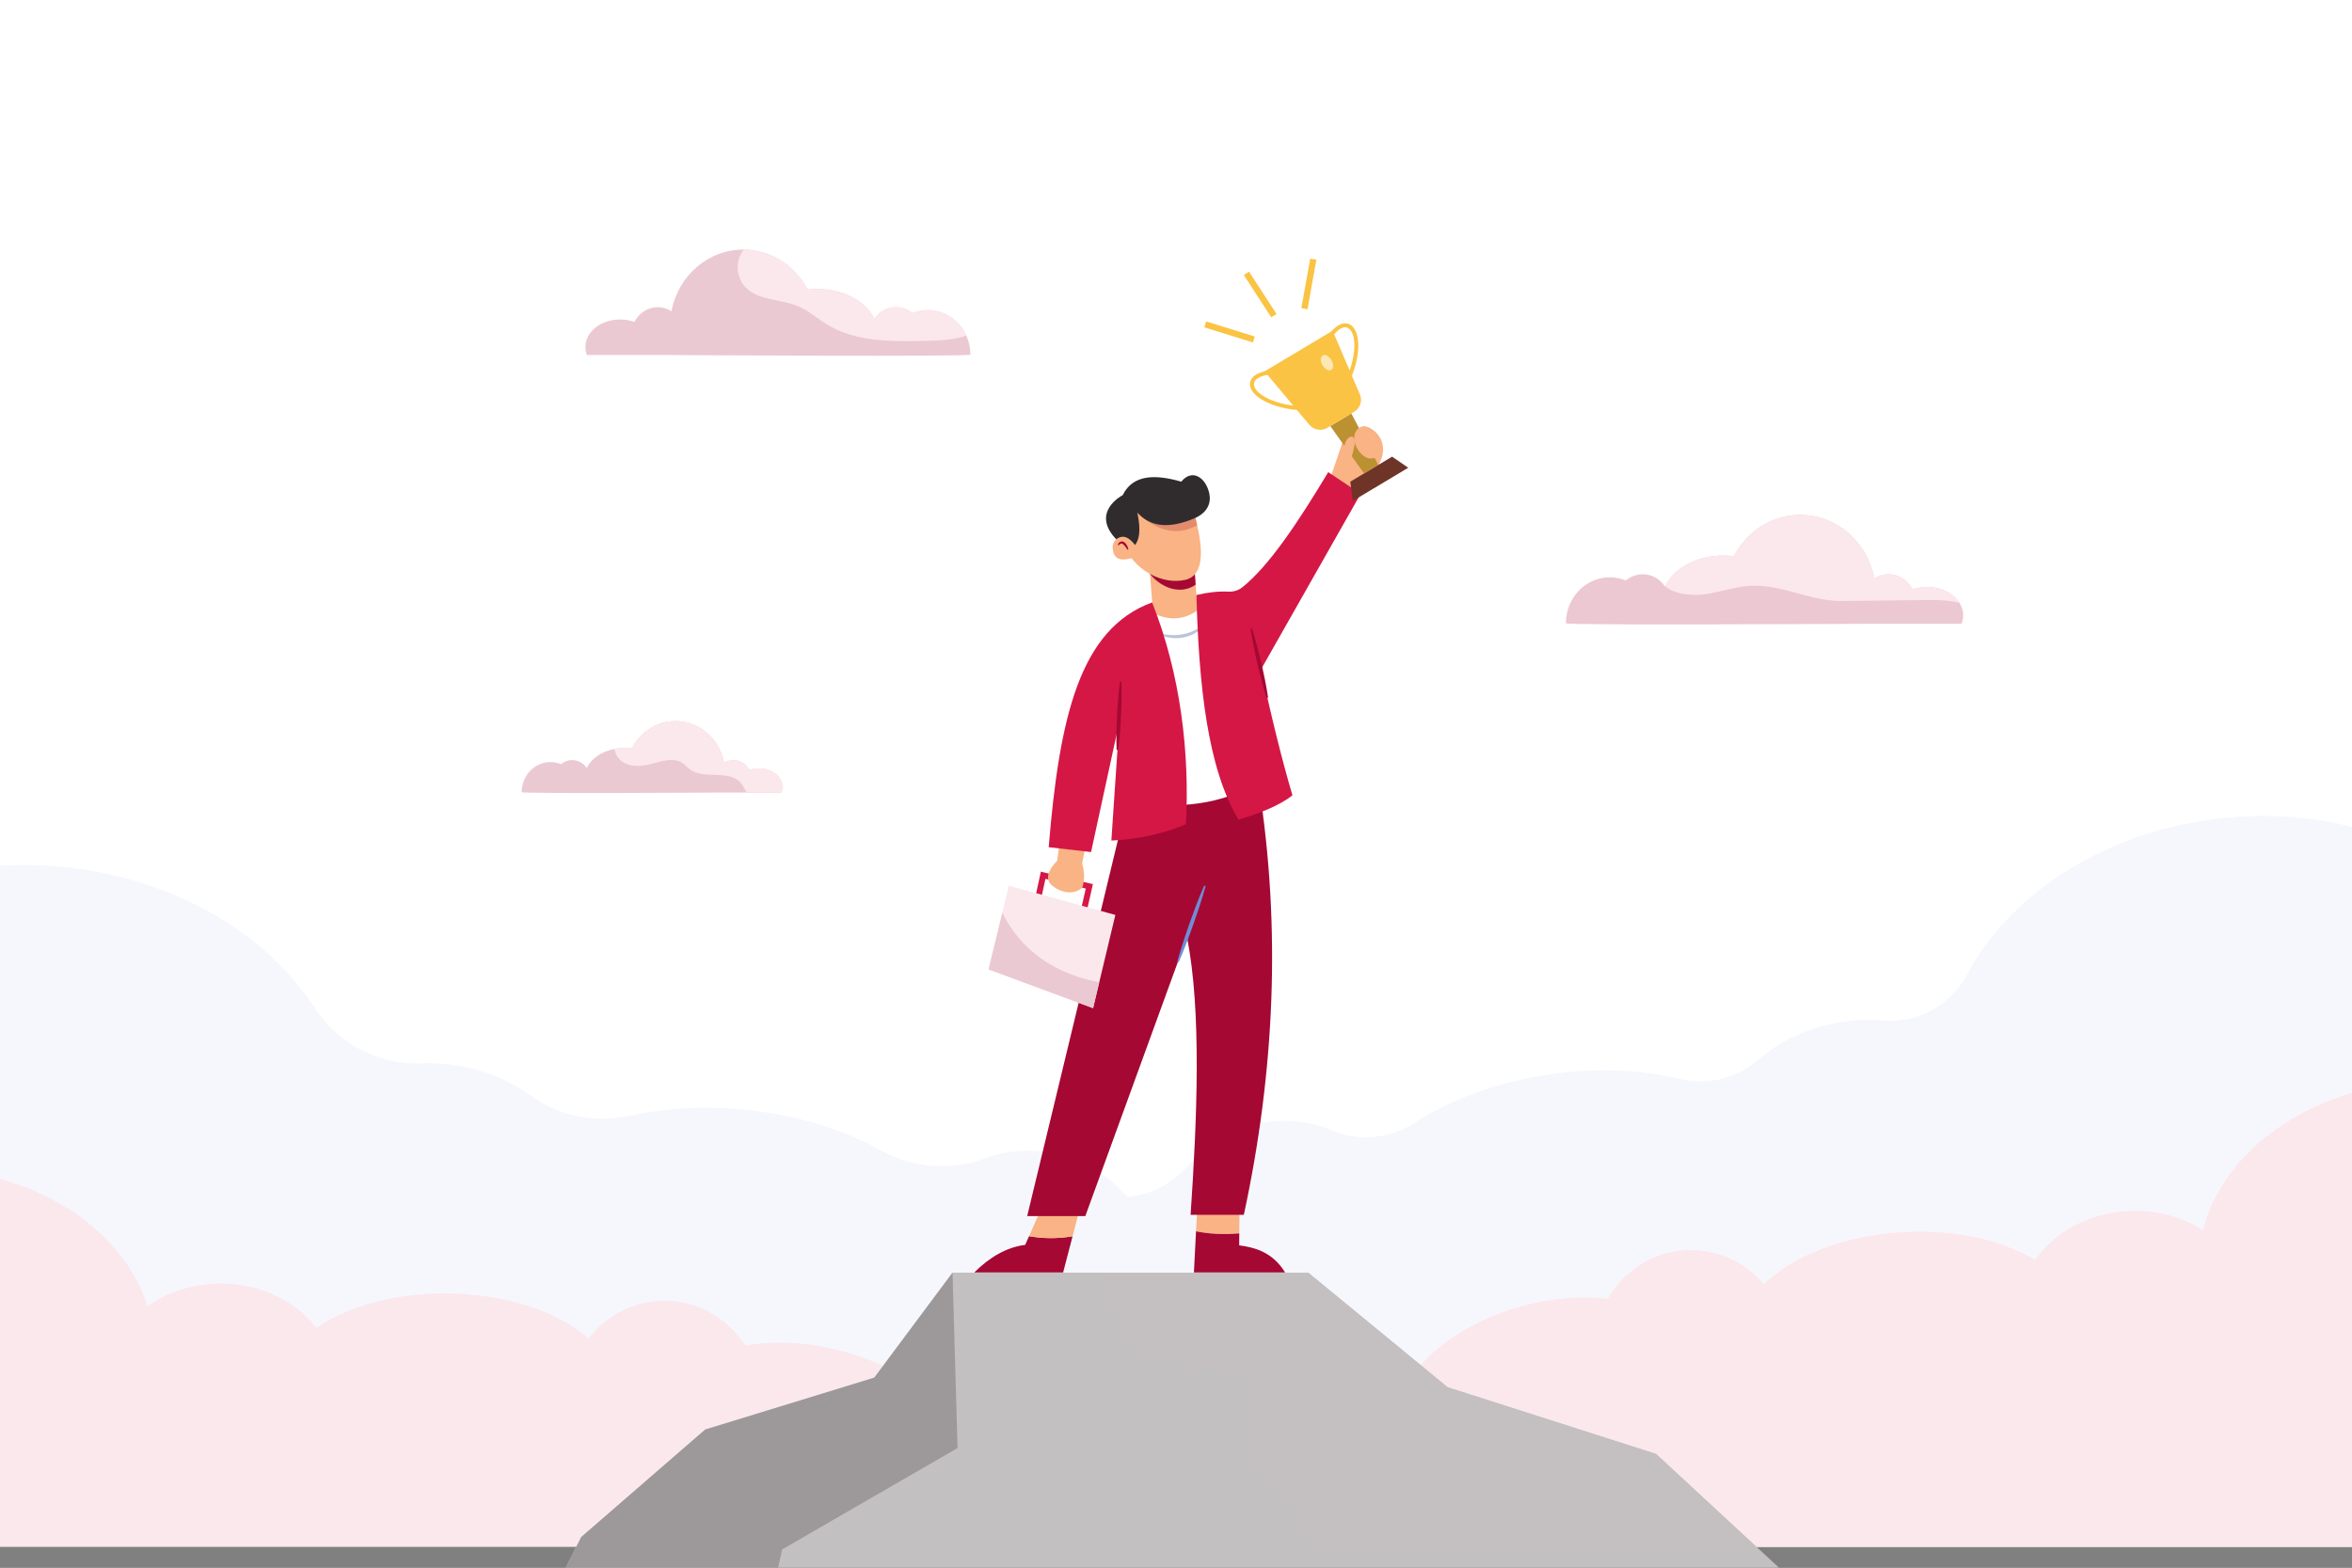 <svg width="4000" height="2667" viewBox="0 0 4000 2667" fill="none" xmlns="http://www.w3.org/2000/svg">
<rect x="0" y="0" width="4000" height="2667" fill="#808080" stroke="none"/>
<g clip-path="url(#clip0_161_538)">
<path d="M4000 2631.22H0V-0.007H4000V2631.22Z" fill="white"/>
<path d="M1501.73 2323.45C1475.17 2310.9 1445.73 2300.76 1414.19 2293.81C1383.77 2287.11 1353.85 2283.94 1325.35 2283.94C1305.19 2283.94 1285.73 2285.54 1267.33 2288.59C1238.64 2243.29 1188.73 2213.06 1131.66 2212.52C1131.13 2212.52 1130.62 2212.5 1130.1 2212.5C1077.62 2212.5 1030.83 2237.71 1000.96 2276.91C949.931 2231.58 861.811 2201.15 761.328 2200.19C759.708 2200.18 758.103 2200.16 756.491 2200.16C668.726 2200.16 590.299 2222.83 538.125 2258.64C503.843 2213.85 444.856 2183.97 377.544 2183.34C376.815 2183.32 376.091 2183.32 375.362 2183.32C327.973 2183.32 284.557 2197.92 250.925 2222.12C219.66 2121.04 124.149 2039.28 0 2005.32V1472.58C13.41 1471.75 26.978 1471.33 40.651 1471.33C66.37 1471.33 92.535 1472.83 118.951 1475.92C302.245 1497.36 454.535 1590.27 534.206 1713.18C572.628 1772.45 637.998 1808.94 708.876 1808.94C711.499 1808.94 714.142 1808.89 716.78 1808.78C720.623 1808.64 724.486 1808.56 728.368 1808.56C740.174 1808.56 752.15 1809.26 764.233 1810.66C817.004 1816.84 864.483 1835.99 902.726 1863.83C938.398 1889.79 981.504 1902.95 1025.21 1902.95C1041.19 1902.95 1057.25 1901.19 1073.05 1897.65C1112.08 1888.92 1154.88 1884.22 1199.92 1884.22C1225.34 1884.22 1251.48 1885.71 1278.06 1888.82C1361.85 1898.63 1437.56 1923.02 1497.75 1956.46C1530.01 1974.38 1566.17 1983.92 1602.39 1983.92C1626.08 1983.92 1649.77 1979.82 1672.41 1971.34C1696.43 1962.33 1722.23 1957.43 1748.89 1957.43C1756.99 1957.43 1765.15 1957.89 1773.37 1958.81L1746.89 2068.58H1845.8L1872.35 1995.67C1884.47 2003.99 1895.68 2013.51 1905.84 2024.03C1909.77 2028.11 1913.88 2031.99 1918.12 2035.69C1920.01 2035.45 1921.91 2035.17 1923.79 2034.96C1962.49 2030.62 1997.19 2010.35 2022.33 1980.98C2024.99 1977.88 2027.73 1974.85 2030.56 1971.91C2028.89 2004.1 2026.91 2035.86 2024.81 2066.49H2115.39C2126.59 2014.39 2135.91 1962.41 2143.24 1910.48C2146.64 1909.82 2150.05 1909.24 2153.51 1908.74C2163.77 1907.27 2173.97 1906.55 2184.05 1906.55C2213.04 1906.55 2241.07 1912.48 2266.8 1923.33C2284.88 1930.96 2303.96 1934.63 2323 1934.63C2352.41 1934.63 2381.73 1925.87 2407.05 1909.35C2467.17 1870.12 2546.6 1840.37 2636.02 1827.49C2667.66 1822.92 2698.72 1820.76 2728.74 1820.76C2774.21 1820.76 2817.2 1825.77 2856.02 1835.11C2867.9 1837.96 2879.95 1839.38 2891.93 1839.38C2927.48 1839.37 2962.28 1826.94 2989.57 1803.22C3027.9 1769.89 3078.21 1746.16 3135.31 1737.93C3149.77 1735.85 3164.05 1734.85 3178.11 1734.85C3186.53 1734.85 3194.85 1735.2 3203.04 1735.91C3207.21 1736.27 3211.34 1736.44 3215.46 1736.44C3269.94 1736.44 3319.78 1705.73 3345.45 1657.42C3415.51 1525.59 3567.9 1421.69 3756.07 1394.59C3787.63 1390.05 3818.8 1387.85 3849.4 1387.85C3901.89 1387.85 3952.54 1394.31 4000 1406.42V1858.87C3870.6 1896.75 3773.28 1985.83 3746.18 2092.27C3714.18 2071.59 3674.33 2059.42 3631.31 2059.42C3626.82 2059.42 3622.31 2059.55 3617.77 2059.83C3550.55 2063.8 3493.18 2096.57 3461.2 2143.02C3412.47 2113.02 3342.82 2094.82 3265.15 2094.82C3255.34 2094.82 3245.37 2095.13 3235.31 2095.72C3135.02 2101.65 3048.54 2136.42 2999.9 2184.22C2969.72 2148.51 2924.98 2126.12 2875.73 2126.12C2872.54 2126.12 2869.33 2126.21 2866.09 2126.41C2809.1 2129.78 2760.81 2162.45 2734.45 2209.11C2721.72 2207.64 2708.49 2206.89 2694.94 2206.89C2660.93 2206.89 2624.71 2211.61 2588.05 2221.62C2514.99 2241.57 2454.31 2278.53 2415.85 2321.83L2224.87 2164.79H1619.96L1501.73 2323.45Z" fill="#F5F7FD"/>
<path d="M4000 2631.22H2987.17L2816.42 2473.15L2461.87 2359.67L2415.85 2321.83C2454.31 2278.53 2514.99 2241.57 2588.05 2221.62C2624.71 2211.61 2660.93 2206.89 2694.95 2206.89C2708.49 2206.89 2721.72 2207.64 2734.45 2209.11C2760.81 2162.45 2809.11 2129.78 2866.09 2126.41C2869.33 2126.21 2872.54 2126.12 2875.73 2126.12C2924.98 2126.12 2969.72 2148.51 2999.9 2184.22C3048.54 2136.42 3135.02 2101.65 3235.31 2095.72C3245.38 2095.13 3255.34 2094.82 3265.15 2094.82C3342.82 2094.82 3412.47 2113.02 3461.2 2143.02C3493.18 2096.57 3550.55 2063.8 3617.77 2059.83C3622.31 2059.55 3626.82 2059.42 3631.31 2059.42C3674.33 2059.42 3714.18 2071.59 3746.18 2092.27C3773.28 1985.83 3870.6 1896.75 4000 1858.87V2631.22Z" fill="#FBE8EC"/>
<path d="M980.003 2631.22H0V2005.32C124.149 2039.28 219.66 2121.04 250.924 2222.12C284.557 2197.91 327.973 2183.32 375.362 2183.32C376.091 2183.32 376.815 2183.32 377.544 2183.34C444.856 2183.97 503.843 2213.85 538.126 2258.64C590.3 2222.83 668.727 2200.16 756.49 2200.16C758.104 2200.16 759.707 2200.18 761.327 2200.19C861.812 2201.15 949.931 2231.58 1000.96 2276.9C1030.83 2237.71 1077.62 2212.5 1130.1 2212.5C1130.62 2212.5 1131.14 2212.52 1131.66 2212.52C1188.73 2213.06 1238.64 2243.29 1267.33 2288.59C1285.73 2285.53 1305.19 2283.94 1325.36 2283.94C1353.85 2283.94 1383.77 2287.11 1414.19 2293.81C1445.73 2300.76 1475.17 2310.9 1501.73 2323.45L1486.87 2343.39L1199.34 2431.66L988.478 2614.5L980.003 2631.22Z" fill="#D51746" fill-opacity="0.1"/>
<path d="M3338.68 1046.7C3338.68 1051.64 3337.71 1056.43 3335.95 1060.96H3180.92L3180.65 1060.64L3180.55 1060.96C3180.55 1060.96 3176.39 1060.96 3168.85 1061.06C3092.11 1061.48 2663.1 1063.85 2663.1 1060.12C2663.1 1016.96 2696.54 982.021 2737.78 982.021C2747.42 982.021 2756.64 983.917 2765.08 987.389C2772.92 980.76 2782.94 976.865 2793.78 976.865C2809.44 976.865 2823.37 985.075 2831.69 997.65C2831.79 997.441 2831.89 997.177 2832.02 996.967C2840 980.18 2855.57 966.024 2875.75 956.762C2891.91 949.29 2910.94 944.975 2931.42 944.975C2937.34 944.975 2943.16 945.343 2948.81 946.026C2970.52 904.241 3012.92 875.823 3061.67 875.823C3124.02 875.823 3176.06 922.346 3187.64 984.022C3194.62 979.497 3202.9 976.865 3211.74 976.865C3229.5 976.865 3244.91 987.336 3252.55 1002.76C3260.23 1000.02 3268.71 998.492 3277.66 998.492C3301.77 998.492 3322.58 1009.54 3332.49 1025.54C3336.44 1031.91 3338.68 1039.12 3338.68 1046.7Z" fill="#A50833" fill-opacity="0.22"/>
<path d="M3332.48 1025.55C3316.74 1021.4 3300.12 1020.66 3283.58 1020.66C3279.31 1020.66 3275.08 1020.7 3270.82 1020.76C3224.64 1021.28 3178.51 1021.81 3132.33 1022.34C3131.78 1022.34 3131.23 1022.34 3130.67 1022.34C3105.43 1022.35 3081.4 1015.82 3057.34 1009.3C3033.3 1002.78 3009.21 996.258 2983.8 996.258C2979.65 996.258 2975.44 996.434 2971.21 996.813C2944.12 999.286 2916.54 1010.18 2890.51 1011.71C2888.04 1011.85 2885.52 1011.92 2882.97 1011.92C2864.06 1011.93 2843.22 1007.82 2832 996.97C2840.01 980.182 2855.57 966.029 2875.73 956.766C2891.9 949.294 2910.93 944.979 2931.42 944.979C2937.33 944.979 2943.16 945.346 2948.8 946.03C2970.51 904.245 3012.91 875.828 3061.65 875.828C3124.01 875.828 3176.06 922.349 3187.63 984.025C3194.63 979.499 3202.88 976.868 3211.74 976.868C3229.5 976.868 3244.92 987.34 3252.55 1002.76C3260.21 1000.02 3268.7 998.498 3277.65 998.498C3301.76 998.498 3322.57 1009.55 3332.48 1025.55Z" fill="#FBE8EC"/>
<path d="M1330.77 1338.77C1330.77 1342.03 1330.13 1345.19 1328.96 1348.13H1227.2L1226.99 1347.92L1226.93 1348.13C1226.93 1348.13 887.199 1350.29 887.199 1347.56C887.199 1319.24 909.121 1296.3 936.214 1296.3C942.561 1296.3 948.587 1297.56 954.134 1299.82C959.307 1295.51 965.867 1292.93 972.961 1292.93C983.254 1292.93 992.374 1298.3 997.867 1306.56C1005.23 1290.56 1022.99 1278.2 1045.17 1273.83C1050.93 1272.62 1057.07 1271.99 1063.36 1271.99C1067.25 1271.99 1071.04 1272.2 1074.77 1272.67C1089.01 1245.25 1116.85 1226.57 1148.85 1226.57C1189.81 1226.57 1223.95 1257.15 1231.57 1297.61C1236.16 1294.61 1241.6 1292.93 1247.41 1292.93C1259.04 1292.93 1269.17 1299.82 1274.19 1309.93C1279.2 1308.14 1284.8 1307.09 1290.72 1307.09C1312.8 1307.09 1330.77 1321.3 1330.77 1338.77Z" fill="#EBC9D2"/>
<path d="M1328.96 1348.13H1269.97C1266.35 1342.56 1263.79 1336.24 1259.36 1331.24C1239.2 1308.51 1197.23 1326.72 1172.91 1308.4C1168.48 1305.09 1164.91 1300.72 1160.32 1297.67C1154.79 1294.05 1148.55 1292.72 1142.03 1292.72C1131.87 1292.72 1121.01 1295.92 1111.04 1298.61C1102.38 1300.96 1093.16 1302.75 1084.19 1302.75C1075.8 1302.75 1067.64 1301.18 1060.37 1297.04C1052.43 1292.51 1046.19 1283.14 1045.17 1273.83C1050.93 1272.62 1057.07 1271.99 1063.36 1271.99C1067.25 1271.99 1071.04 1272.2 1074.77 1272.67C1089.01 1245.25 1116.85 1226.57 1148.85 1226.57C1189.81 1226.57 1223.95 1257.15 1231.57 1297.61C1236.16 1294.62 1241.6 1292.93 1247.41 1292.93C1259.04 1292.93 1269.17 1299.82 1274.19 1309.93C1279.2 1308.14 1284.8 1307.09 1290.72 1307.09C1312.8 1307.09 1330.77 1321.3 1330.77 1338.77C1330.77 1342.03 1330.13 1345.19 1328.96 1348.13Z" fill="#FBE8EC"/>
<path d="M1650.36 603.17C1650.36 607.178 1148.81 603.969 1148.81 603.969L1148.75 603.699L1148.43 603.969H998.19C996.485 599.597 995.578 594.967 995.578 590.174C995.578 564.344 1022.03 543.442 1054.67 543.442C1063.37 543.442 1071.63 544.917 1079.05 547.544C1086.46 532.652 1101.39 522.499 1118.62 522.499C1127.15 522.499 1135.15 525.03 1141.93 529.39C1153.18 469.607 1203.63 424.567 1264.06 424.567C1264.49 424.567 1264.91 424.567 1265.34 424.621C1312.06 425.04 1352.59 452.454 1373.44 492.607C1378.89 491.931 1384.54 491.551 1390.3 491.551C1435.1 491.551 1473.23 512.874 1486.93 542.603C1495.04 530.446 1508.49 522.499 1523.69 522.499C1534.2 522.499 1543.9 526.289 1551.53 532.706C1559.69 529.335 1568.65 527.494 1577.98 527.494C1606.94 527.494 1631.9 545.283 1643.47 570.964C1647.9 580.698 1650.36 591.65 1650.36 603.17Z" fill="#EBC9D2"/>
<path d="M1541.22 580.324C1494.18 580.324 1446.57 576.29 1407.1 552.247C1390.46 542.148 1375.79 528.719 1357.87 521.098C1327.89 508.305 1289.38 511.73 1267.31 488.039C1253.01 472.729 1250.45 447.888 1261.39 430.045C1262.56 428.164 1263.84 426.309 1265.33 424.63C1312.05 425.05 1352.59 452.463 1373.44 492.629C1378.88 491.938 1384.53 491.573 1390.29 491.573C1435.09 491.573 1473.23 512.881 1486.93 542.609C1495.04 530.466 1508.47 522.519 1523.67 522.519C1534.18 522.519 1543.9 526.296 1551.53 532.726C1559.67 529.356 1568.63 527.514 1577.98 527.514C1606.93 527.514 1631.9 545.303 1643.46 570.983C1620.91 578.456 1595.52 579.403 1571.36 579.931C1561.4 580.134 1551.32 580.324 1541.22 580.324Z" fill="#FBE8EC"/>
<path d="M3257.31 3005.4L1245.02 3015.67L784.012 3018L988.477 2614.5L1199.34 2431.66L1486.87 2343.39L1619.96 2164.79H2224.86L2461.86 2359.67L2816.43 2473.15L3023.58 2664.94L3028.5 2672.13L3251.03 2996.32L3257.31 3005.4Z" fill="#C3C0C1"/>
<path d="M2987.16 2631.22H2248.53L2141.8 2485.26L2121.55 2345.47L1937.77 2299.69L1866.67 2164.79H2224.87L2461.86 2359.67L2816.44 2473.15L2987.16 2631.22Z" fill="#C4C0C1"/>
<path d="M1628.51 2463.19L1330.32 2635.51L1245.02 3015.67L784.01 3018L988.478 2614.5L1199.34 2431.66L1486.87 2343.39L1619.96 2164.79L1628.51 2463.19Z" fill="#9B9798" fill-opacity="0.94"/>
<path d="M2107.61 2097.95L2108.16 2048.89L2036.13 2053.92L2034.05 2094.45C2057.01 2099.16 2083.12 2100.36 2107.61 2097.95Z" fill="#F9B384"/>
<path d="M2185.57 2164.5C2166.03 2132.95 2139.32 2122.41 2107.45 2118.43L2107.61 2097.96C2083.12 2100.36 2057.01 2099.17 2034.05 2094.46L2030.47 2164.5H2185.57Z" fill="#A50833"/>
<path d="M1750.08 2102.73L1743.49 2117.58C1711.61 2121.58 1683.08 2138.51 1656.89 2164.5H1808.03L1824.11 2102.91C1798.31 2107.24 1773.69 2106.93 1750.08 2102.73Z" fill="#A50833"/>
<path d="M1824.11 2102.91L1836.89 2053.92L1773.21 2050.57L1750.08 2102.73C1773.69 2106.93 1798.31 2107.24 1824.11 2102.91Z" fill="#F9B384"/>
<path d="M2140.85 1335.94C2178.77 1579.46 2168.02 1821.86 2115.38 2066.49H2024.81C2035.63 1907.71 2043.89 1718.97 2018.58 1593.99L1845.79 2068.58H1746.89L1909.9 1392.92L1965.95 1284.56L2097.26 1268.93L2140.85 1335.94Z" fill="#A50833"/>
<path d="M2261.41 816.529L2285.76 744.474L2351.65 759.666C2356.61 783.79 2327 820.395 2305 847.799L2261.41 816.529Z" fill="#F9B384"/>
<path d="M2039.24 1073.68L1963.36 1074.57L1955.83 976.513L1954.95 964.778L2031.16 964.107L2033.87 1001.3L2039.24 1073.68Z" fill="#F9B384"/>
<path d="M2033.44 994.55C2008.62 1012.05 1976.14 1001.15 1955.83 976.513L1954.95 964.778L2031.16 964.107L2033.44 994.55Z" fill="#A50833"/>
<path d="M2015.73 986.341C1977.23 995.024 1934.24 970.659 1917.28 938.295L1914.99 880.197L1936.53 850.043L2028.21 857.832C2027.79 857.937 2027.84 859.2 2028.21 861.358C2029.28 866.988 2032.8 878.987 2036.05 893.459C2044.05 928.664 2050.45 978.5 2015.73 986.341Z" fill="#F9B384"/>
<path d="M1951.23 1036.58C1951.23 1036.58 2007.84 1081.26 2057.08 1017.59L2150.48 1323.65C2093.29 1363.53 2021 1377.3 1934.25 1366.11L1951.23 1036.58Z" fill="white"/>
<path d="M1999.97 1085.59C1986.87 1085.59 1973.85 1081.72 1963.36 1074.57C1971.2 1077.35 1979.21 1079.05 1987.21 1079.91C1990.25 1080.21 1993.29 1080.38 1996.32 1080.38C2001.28 1080.38 2006.21 1079.95 2011.05 1078.97C2018.8 1077.46 2026.48 1075.07 2033.52 1071.21C2037.23 1069.61 2040.45 1067.16 2043.97 1065.11C2047.45 1062.95 2050.48 1060.2 2054 1057.91C2051.4 1061.09 2048.69 1064.29 2045.72 1067.24C2042.51 1069.88 2039.49 1072.92 2035.76 1074.99C2028.76 1079.84 2020.48 1082.76 2012.08 1084.46C2008.08 1085.22 2004.03 1085.59 1999.97 1085.59Z" fill="#BBC4DB"/>
<path d="M2258.88 803.112C2207.67 888.449 2157.71 963.434 2112.56 999.154C2105.86 1004.46 2097.32 1006.83 2088.76 1006.4C2071.76 1005.53 2054.25 1007.57 2034.72 1012.14C2038.81 1165.25 2053.54 1307.08 2106.32 1394.03C2138.12 1384.98 2176.69 1370.43 2198.03 1352.7C2180.65 1294.52 2160.11 1211.11 2144.82 1138.23L2314.06 839.982L2258.88 803.112Z" fill="#D51746"/>
<path d="M2036.06 893.459C1977.78 926.191 1929.34 866.554 1929.34 866.554L2028.22 861.358C2029.28 866.989 2032.8 878.987 2036.06 893.459Z" fill="#E28B6D"/>
<path d="M1930.28 927.112C1937.43 917.995 1940.69 902.668 1934.25 871.817C1955.48 895.511 1987.04 901.049 2033.31 880.75C2033.31 880.75 2063.4 869.133 2056.51 838.861C2050.28 811.496 2027.08 796.971 2008.96 819.324C1967.87 807.483 1927.45 805.352 1909.35 842.215C1909.35 842.215 1851.61 871.817 1900.85 919.85L1930.28 927.112Z" fill="#302C2D"/>
<path d="M1846.11 1559.46L1836.16 1557.28L1846.53 1511.4L1777.95 1494.94L1768.85 1536.81L1758.89 1534.7L1770.17 1482.73L1858.65 1503.97L1846.11 1559.46Z" fill="#D51746"/>
<path d="M1805.76 1414.85C1804.05 1417.18 1797.84 1464.41 1797.84 1464.41C1797.84 1464.41 1770.09 1490.08 1788.77 1505.82C1807.45 1521.56 1830.09 1520.98 1840.85 1509.31C1844.6 1497.92 1844.89 1484.58 1840.28 1468.5L1851.04 1416.01L1805.76 1414.85Z" fill="#F9B384"/>
<path d="M1896.87 1556.32L1869.49 1670.72L1858.96 1714.89L1681.21 1649L1704.64 1552.55L1715.79 1506.59L1896.87 1556.32Z" fill="#FBE8EC"/>
<path d="M2394.99 795.644L2300.61 852.099L2296.39 819.362L2367.53 776.796L2394.99 795.644Z" fill="#6F3428"/>
<path d="M2344.05 790.842L2319.85 805.315L2262.4 724.733L2298.22 703.306L2344.05 790.842Z" fill="#BB9132"/>
<path d="M2303.1 700.452L2257.63 727.652C2247.44 733.74 2234.27 731.538 2226.69 722.49L2150.6 631.714L2266.37 562.471L2312.76 671.007C2317.38 681.836 2313.26 694.364 2303.1 700.452Z" fill="#FBC343"/>
<path d="M2297.49 643.196L2291.22 640.63C2308.69 599.134 2305.65 565.422 2292.82 557.976C2286.12 554.119 2276.88 558.677 2267.43 570.499L2262.1 566.347C2278.83 545.424 2291.55 549.477 2296.24 552.198C2311.89 561.257 2316.62 597.774 2297.49 643.196Z" fill="#FBC343"/>
<path d="M2206.92 697.46C2157.24 693.171 2126.64 672.138 2125.73 654.285C2125.46 648.913 2127.69 635.911 2154.22 630.953L2155.48 637.541C2140.5 640.334 2132.13 646.32 2132.51 653.951C2133.24 668.61 2162.15 686.864 2207.5 690.779L2206.92 697.46Z" fill="#FBC343"/>
<path d="M2261 629.98C2257.03 629.98 2252.23 626.629 2249.09 621.26C2245.09 614.449 2245.3 606.979 2249.53 604.563C2250.44 604.041 2251.44 603.807 2252.51 603.807C2256.49 603.807 2261.28 607.158 2264.44 612.527C2268.42 619.338 2268.22 626.822 2263.98 629.239C2263.07 629.747 2262.07 629.98 2261 629.98Z" fill="#FDE7B4"/>
<path d="M2351.62 757.952C2353.27 769.562 2345.83 779.932 2330.14 779.932C2320.33 779.932 2306.59 766.67 2303.7 750.9C2301.32 737.908 2306.37 729.39 2315.69 725.6C2325.23 721.726 2348.49 736.042 2351.62 757.952Z" fill="#F9B384"/>
<path d="M2130.76 582.5L2048.12 556.806L2051.32 546.768L2133.97 572.462L2130.76 582.5Z" fill="#FBC343"/>
<path d="M2223.68 525.977L2213.19 524.148L2228.24 439.949L2238.73 441.778L2223.68 525.977Z" fill="#FBC343"/>
<path d="M2161.97 539.812L2115.26 467.806L2124.25 462.137L2170.96 534.143L2161.97 539.812Z" fill="#FBC343"/>
<path d="M1903.68 1227.6L1890.09 1429.78C1965.95 1426.43 2016.89 1401.85 2016.89 1401.85C2023.48 1281.17 2007.77 1146.15 1959.36 1024.72C1836.43 1069.79 1801.75 1219.15 1783.51 1441.11L1855.53 1449.36L1903.68 1227.6Z" fill="#D51746"/>
<path d="M1931.41 947.214C1908.29 955.358 1893.51 953.516 1892.28 931.703C1891.57 919.192 1904.64 909.219 1916.16 914.508C1921.16 916.797 1925.83 921.139 1930.28 927.112L1931.41 947.214Z" fill="#F9B384"/>
<path d="M1858.96 1714.89L1681.21 1649L1704.64 1552.55C1726.51 1597.19 1772.77 1652.55 1869.49 1670.72L1858.96 1714.89Z" fill="#EBC9D2"/>
<path d="M2129.41 1069.24C2132.47 1078.84 2135.13 1088.52 2137.71 1098.22C2140.35 1107.92 2142.68 1117.68 2145 1127.44C2147.28 1137.2 2149.45 1147 2151.39 1156.84C2153.31 1166.7 2155.19 1176.57 2156.59 1186.52L2153.99 1187.12C2150.85 1177.54 2148.21 1167.84 2145.6 1158.15C2143.01 1148.45 2140.65 1138.7 2138.4 1128.91C2136.2 1119.14 2134 1109.35 2132.11 1099.48C2130.16 1089.64 2128.29 1079.78 2126.83 1069.83L2129.41 1069.24Z" fill="#A50833"/>
<path d="M1907.27 1159.51C1907.61 1169.24 1907.55 1178.93 1907.4 1188.63C1907.32 1198.34 1906.91 1208.02 1906.49 1217.7C1906.04 1227.39 1905.48 1237.06 1904.67 1246.73C1903.84 1256.38 1902.99 1266.05 1901.61 1275.68L1898.96 1275.56C1898.53 1265.84 1898.63 1256.13 1898.73 1246.44C1898.87 1236.74 1899.25 1227.06 1899.75 1217.38C1900.27 1207.71 1900.8 1198.02 1901.67 1188.37C1902.45 1178.7 1903.33 1169.04 1904.63 1159.4L1907.27 1159.51Z" fill="#A50833"/>
<path d="M2002.05 1635.99C2005.11 1624.94 2008.53 1614.01 2012.05 1603.1C2015.51 1592.17 2019.4 1581.41 2023.05 1570.54C2026.91 1559.75 2030.84 1549 2034.89 1538.28C2039.05 1527.6 2043.23 1516.93 2047.91 1506.42L2050.41 1507.28C2047.44 1518.37 2043.97 1529.29 2040.49 1540.21C2036.91 1551.08 2033.2 1561.92 2029.4 1572.74C2025.41 1583.47 2021.67 1594.3 2017.48 1604.97C2013.36 1615.66 2009.15 1626.32 2004.56 1636.86L2002.05 1635.99Z" fill="#708CD5"/>
<path d="M1917.56 935.111C1916.36 933.467 1915.27 931.77 1914.09 930.217C1912.89 928.691 1911.79 927.112 1910.43 926.047C1909.11 924.863 1907.89 924.323 1906.64 924.652C1905.24 924.823 1903.84 926.31 1902.28 927.547L1900.97 926.731C1901.84 924.784 1902.85 922.6 1905.49 921.429C1908.23 920.205 1911.39 921.574 1913.01 923.126C1916.4 926.441 1918.21 930.349 1919 934.559L1917.56 935.111Z" fill="#A50833"/>
<path d="M2302.75 761.428C2305.21 752.19 2303.94 743.846 2299.89 742.785C2295.85 741.738 2289.63 746.05 2287.15 755.302C2284.68 764.54 2281.83 777.853 2288.21 780.825C2299.51 786.086 2300.26 770.666 2302.75 761.428Z" fill="#F9B384"/>
</g>
<defs>
<clipPath id="clip0_161_538">
<rect width="4000" height="2666.67" fill="white"/>
</clipPath>
</defs>
</svg>
